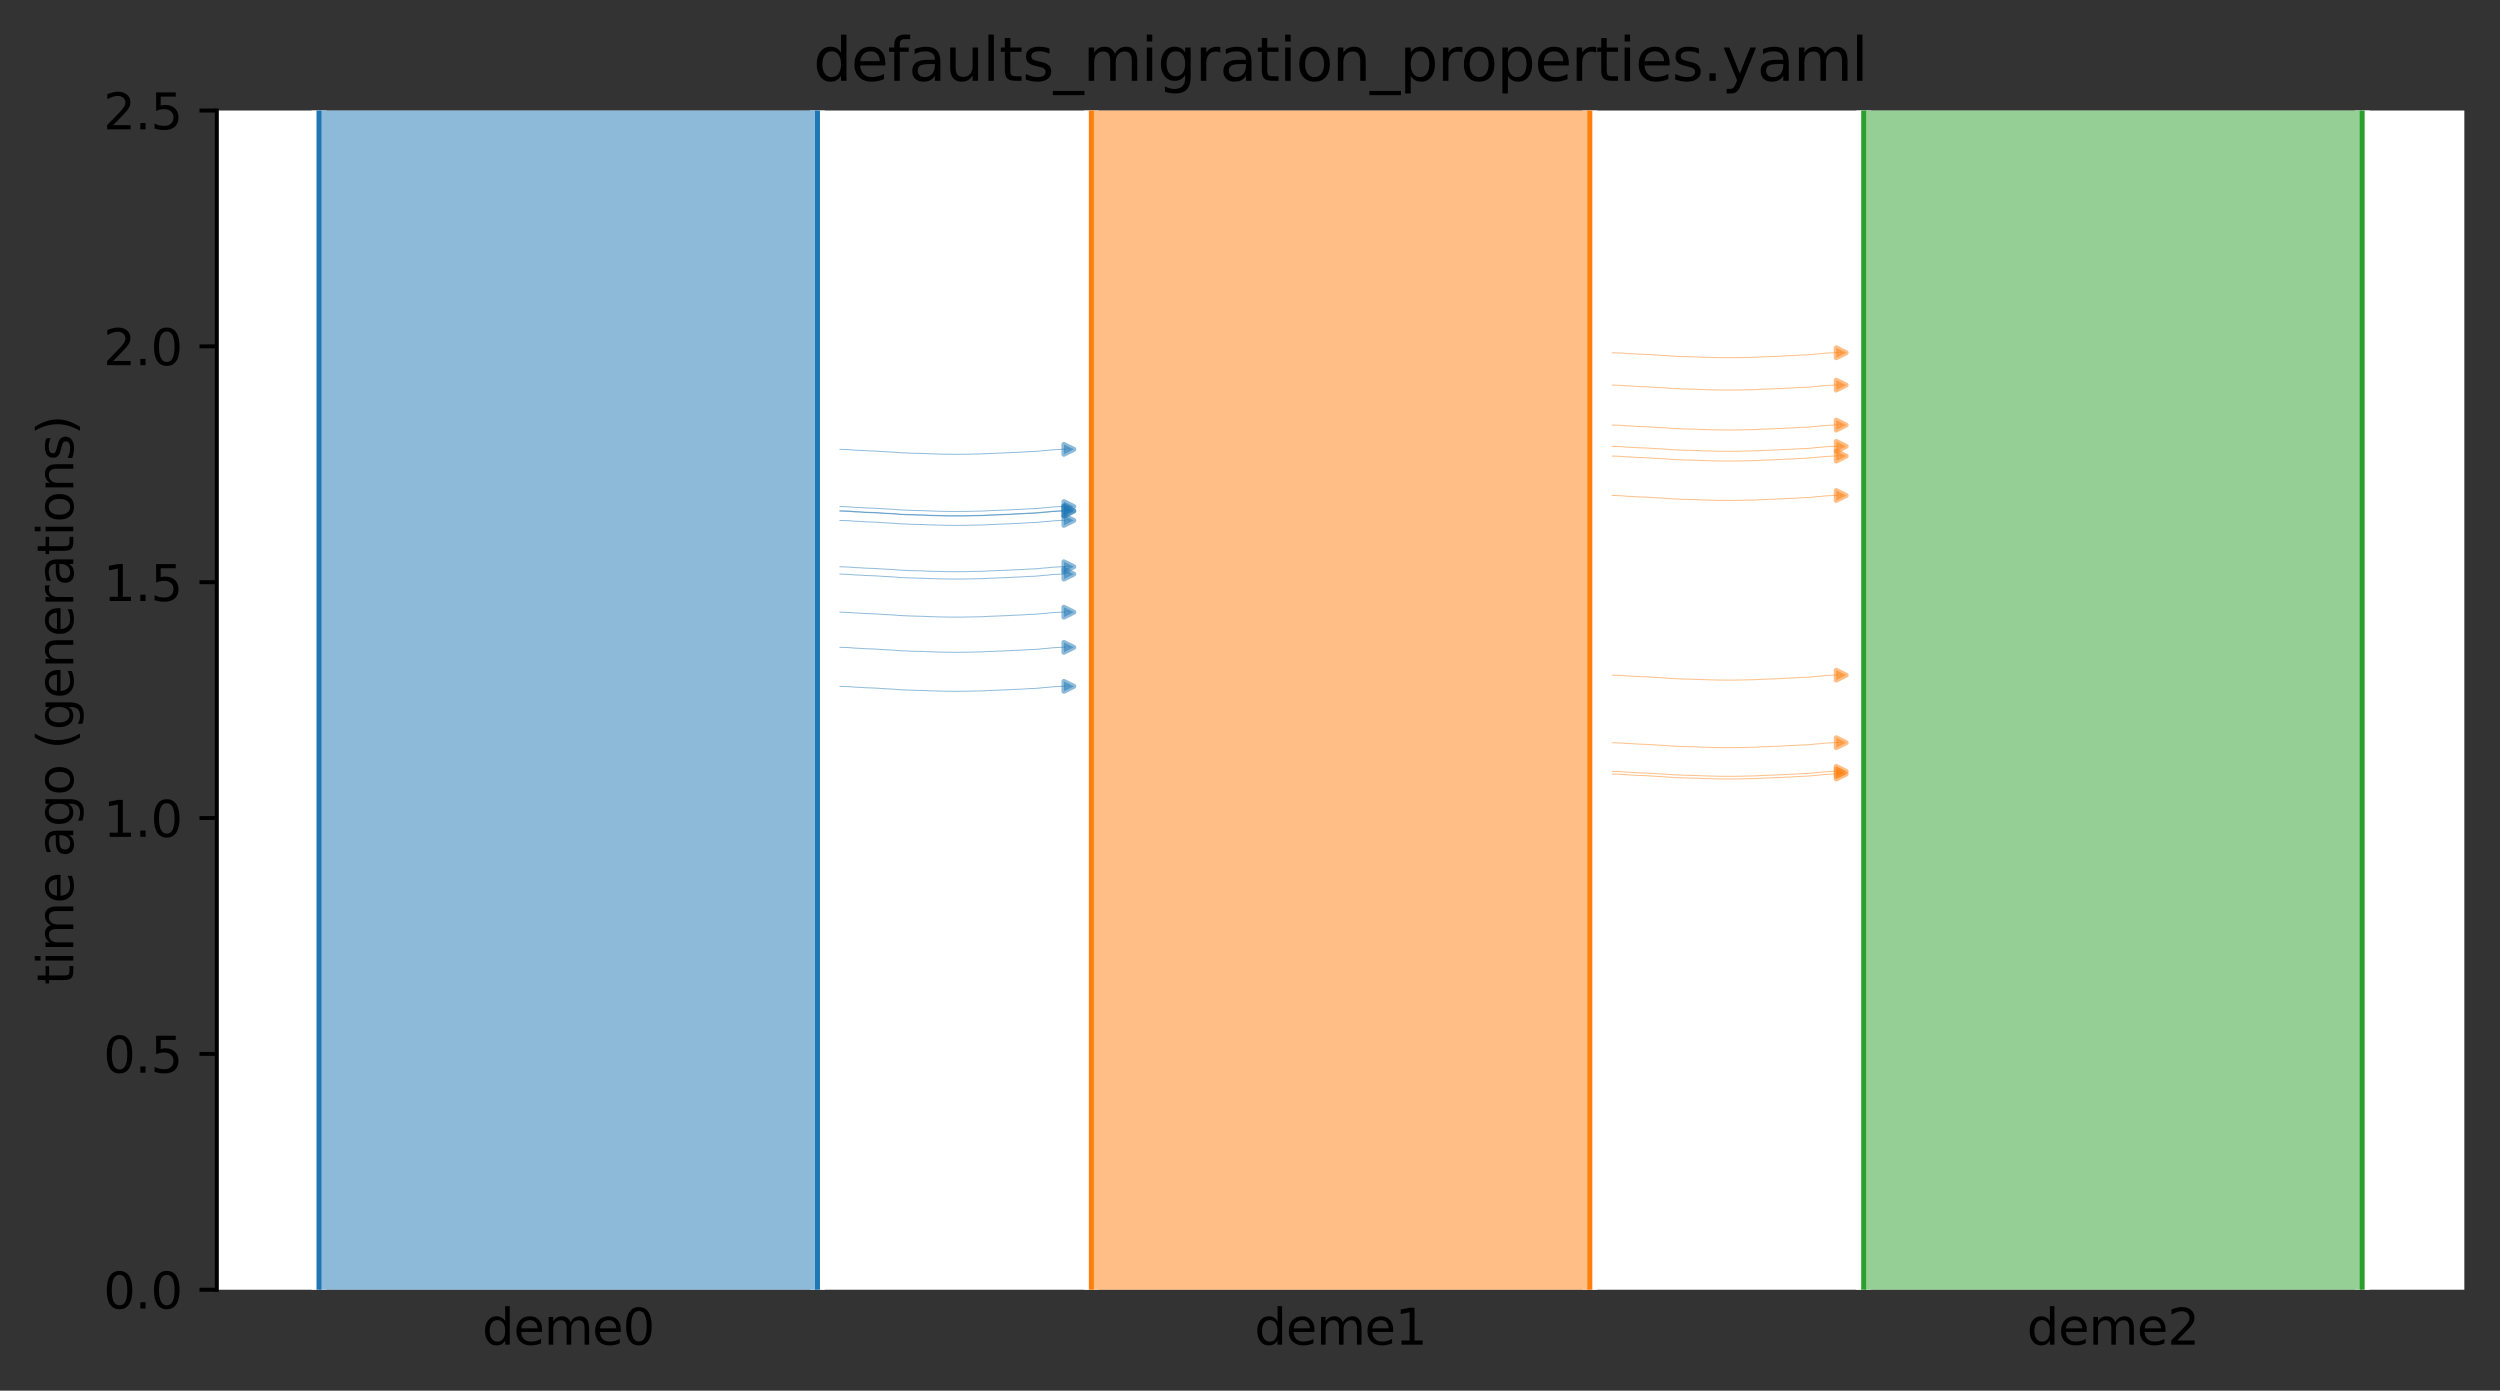<?xml version="1.0" encoding="utf-8" standalone="no"?>
<!DOCTYPE svg PUBLIC "-//W3C//DTD SVG 1.1//EN"
  "http://www.w3.org/Graphics/SVG/1.1/DTD/svg11.dtd">
<svg xmlns:xlink="http://www.w3.org/1999/xlink" width="504.8pt" height="280.8pt" viewBox="0 0 504.8 280.8" xmlns="http://www.w3.org/2000/svg" version="1.1">
 <rect x="0" y="0" width="504.8" height="280.8" fill="#333333" stroke="none"/>
 <defs>
  <style type="text/css">*{stroke-linejoin: round; stroke-linecap: butt}</style>
 </defs>
 <g id="figure_1">
  <g id="patch_1">
   <path d="M 0 280.8 
L 504.8 280.8 
L 504.8 0 
L 0 0 
L 0 280.8 
z
" style="fill: none"/>
  </g>
  <g id="axes_1">
   <g id="patch_2">
    <path d="M 43.781 260.422 
L 497.6 260.422 
L 497.6 22.318 
L 43.781 22.318 
z
" style="fill: #ffffff"/>
   </g>
   <path d="M 169.607 105.084 
L 170.607 105.115 
L 171.607 105.152 
L 172.607 105.25 
L 173.607 105.283 
L 174.607 105.356 
L 175.607 105.395 
L 176.607 105.43 
L 177.607 105.488 
L 178.607 105.558 
L 179.607 105.61 
L 180.607 105.669 
L 181.607 105.758 
L 182.607 105.804 
L 183.607 105.846 
L 184.607 105.877 
L 185.607 105.903 
L 186.607 105.924 
L 187.607 105.978 
L 188.607 106.006 
L 189.607 106.036 
L 190.607 106.061 
L 191.607 106.073 
L 192.607 106.083 
L 193.607 106.082 
L 194.607 106.073 
L 195.607 106.061 
L 196.607 106.03 
L 197.607 106.019 
L 198.607 105.989 
L 199.607 105.929 
L 200.607 105.892 
L 201.607 105.853 
L 202.607 105.81 
L 203.607 105.778 
L 204.607 105.71 
L 205.607 105.671 
L 206.607 105.628 
L 207.607 105.558 
L 208.607 105.521 
L 209.607 105.463 
L 210.607 105.352 
L 211.607 105.281 
L 212.607 105.169 
L 213.607 105.123 
L 214.607 105.061 
L 215.823 105.013 
" clip-path="url(#pc92312f2b9)" style="fill: none; stroke: #1f77b4; stroke-opacity: 0.5; stroke-width: 0.2; stroke-linecap: square"/>
   <path d="M 169.607 123.609 
L 170.607 123.64 
L 171.607 123.677 
L 172.607 123.775 
L 173.607 123.807 
L 174.607 123.881 
L 175.607 123.919 
L 176.607 123.955 
L 177.607 124.013 
L 178.607 124.083 
L 179.607 124.135 
L 180.607 124.194 
L 181.607 124.282 
L 182.607 124.328 
L 183.607 124.371 
L 184.607 124.401 
L 185.607 124.427 
L 186.607 124.449 
L 187.607 124.503 
L 188.607 124.531 
L 189.607 124.561 
L 190.607 124.586 
L 191.607 124.597 
L 192.607 124.607 
L 193.607 124.607 
L 194.607 124.598 
L 195.607 124.586 
L 196.607 124.555 
L 197.607 124.544 
L 198.607 124.514 
L 199.607 124.454 
L 200.607 124.417 
L 201.607 124.378 
L 202.607 124.335 
L 203.607 124.302 
L 204.607 124.235 
L 205.607 124.196 
L 206.607 124.153 
L 207.607 124.083 
L 208.607 124.046 
L 209.607 123.988 
L 210.607 123.877 
L 211.607 123.806 
L 212.607 123.693 
L 213.607 123.647 
L 214.607 123.586 
L 215.823 123.538 
" clip-path="url(#pc92312f2b9)" style="fill: none; stroke: #1f77b4; stroke-opacity: 0.5; stroke-width: 0.2; stroke-linecap: square"/>
   <path d="M 169.607 103.203 
L 170.607 103.235 
L 171.607 103.272 
L 172.607 103.369 
L 173.607 103.402 
L 174.607 103.476 
L 175.607 103.514 
L 176.607 103.55 
L 177.607 103.607 
L 178.607 103.678 
L 179.607 103.73 
L 180.607 103.789 
L 181.607 103.877 
L 182.607 103.923 
L 183.607 103.966 
L 184.607 103.996 
L 185.607 104.022 
L 186.607 104.043 
L 187.607 104.098 
L 188.607 104.126 
L 189.607 104.155 
L 190.607 104.181 
L 191.607 104.192 
L 192.607 104.202 
L 193.607 104.202 
L 194.607 104.192 
L 195.607 104.181 
L 196.607 104.15 
L 197.607 104.138 
L 198.607 104.108 
L 199.607 104.049 
L 200.607 104.011 
L 201.607 103.972 
L 202.607 103.93 
L 203.607 103.897 
L 204.607 103.83 
L 205.607 103.79 
L 206.607 103.748 
L 207.607 103.677 
L 208.607 103.641 
L 209.607 103.582 
L 210.607 103.471 
L 211.607 103.401 
L 212.607 103.288 
L 213.607 103.242 
L 214.607 103.181 
L 215.823 103.132 
" clip-path="url(#pc92312f2b9)" style="fill: none; stroke: #1f77b4; stroke-opacity: 0.5; stroke-width: 0.2; stroke-linecap: square"/>
   <path d="M 169.607 103.134 
L 170.607 103.166 
L 171.607 103.203 
L 172.607 103.3 
L 173.607 103.333 
L 174.607 103.407 
L 175.607 103.445 
L 176.607 103.481 
L 177.607 103.538 
L 178.607 103.609 
L 179.607 103.661 
L 180.607 103.72 
L 181.607 103.808 
L 182.607 103.854 
L 183.607 103.897 
L 184.607 103.927 
L 185.607 103.953 
L 186.607 103.974 
L 187.607 104.029 
L 188.607 104.057 
L 189.607 104.086 
L 190.607 104.112 
L 191.607 104.123 
L 192.607 104.133 
L 193.607 104.133 
L 194.607 104.123 
L 195.607 104.112 
L 196.607 104.081 
L 197.607 104.069 
L 198.607 104.039 
L 199.607 103.98 
L 200.607 103.942 
L 201.607 103.903 
L 202.607 103.861 
L 203.607 103.828 
L 204.607 103.761 
L 205.607 103.721 
L 206.607 103.679 
L 207.607 103.608 
L 208.607 103.572 
L 209.607 103.513 
L 210.607 103.402 
L 211.607 103.332 
L 212.607 103.219 
L 213.607 103.173 
L 214.607 103.112 
L 215.823 103.063 
" clip-path="url(#pc92312f2b9)" style="fill: none; stroke: #1f77b4; stroke-opacity: 0.5; stroke-width: 0.2; stroke-linecap: square"/>
   <path d="M 169.607 115.924 
L 170.607 115.955 
L 171.607 115.992 
L 172.607 116.09 
L 173.607 116.122 
L 174.607 116.196 
L 175.607 116.234 
L 176.607 116.27 
L 177.607 116.327 
L 178.607 116.398 
L 179.607 116.45 
L 180.607 116.509 
L 181.607 116.597 
L 182.607 116.643 
L 183.607 116.686 
L 184.607 116.716 
L 185.607 116.742 
L 186.607 116.764 
L 187.607 116.818 
L 188.607 116.846 
L 189.607 116.876 
L 190.607 116.901 
L 191.607 116.912 
L 192.607 116.922 
L 193.607 116.922 
L 194.607 116.913 
L 195.607 116.901 
L 196.607 116.87 
L 197.607 116.859 
L 198.607 116.829 
L 199.607 116.769 
L 200.607 116.732 
L 201.607 116.692 
L 202.607 116.65 
L 203.607 116.617 
L 204.607 116.55 
L 205.607 116.511 
L 206.607 116.468 
L 207.607 116.397 
L 208.607 116.361 
L 209.607 116.303 
L 210.607 116.192 
L 211.607 116.121 
L 212.607 116.008 
L 213.607 115.962 
L 214.607 115.901 
L 215.823 115.853 
" clip-path="url(#pc92312f2b9)" style="fill: none; stroke: #1f77b4; stroke-opacity: 0.5; stroke-width: 0.2; stroke-linecap: square"/>
   <path d="M 169.607 102.277 
L 170.607 102.309 
L 171.607 102.346 
L 172.607 102.444 
L 173.607 102.476 
L 174.607 102.55 
L 175.607 102.588 
L 176.607 102.624 
L 177.607 102.681 
L 178.607 102.752 
L 179.607 102.804 
L 180.607 102.863 
L 181.607 102.951 
L 182.607 102.997 
L 183.607 103.04 
L 184.607 103.07 
L 185.607 103.096 
L 186.607 103.117 
L 187.607 103.172 
L 188.607 103.2 
L 189.607 103.229 
L 190.607 103.255 
L 191.607 103.266 
L 192.607 103.276 
L 193.607 103.276 
L 194.607 103.266 
L 195.607 103.255 
L 196.607 103.224 
L 197.607 103.213 
L 198.607 103.182 
L 199.607 103.123 
L 200.607 103.085 
L 201.607 103.046 
L 202.607 103.004 
L 203.607 102.971 
L 204.607 102.904 
L 205.607 102.865 
L 206.607 102.822 
L 207.607 102.751 
L 208.607 102.715 
L 209.607 102.657 
L 210.607 102.546 
L 211.607 102.475 
L 212.607 102.362 
L 213.607 102.316 
L 214.607 102.255 
L 215.823 102.206 
" clip-path="url(#pc92312f2b9)" style="fill: none; stroke: #1f77b4; stroke-opacity: 0.5; stroke-width: 0.2; stroke-linecap: square"/>
   <path d="M 169.607 130.709 
L 170.607 130.74 
L 171.607 130.777 
L 172.607 130.875 
L 173.607 130.907 
L 174.607 130.981 
L 175.607 131.019 
L 176.607 131.055 
L 177.607 131.112 
L 178.607 131.183 
L 179.607 131.235 
L 180.607 131.294 
L 181.607 131.382 
L 182.607 131.428 
L 183.607 131.471 
L 184.607 131.501 
L 185.607 131.527 
L 186.607 131.549 
L 187.607 131.603 
L 188.607 131.631 
L 189.607 131.661 
L 190.607 131.686 
L 191.607 131.697 
L 192.607 131.707 
L 193.607 131.707 
L 194.607 131.698 
L 195.607 131.686 
L 196.607 131.655 
L 197.607 131.644 
L 198.607 131.614 
L 199.607 131.554 
L 200.607 131.517 
L 201.607 131.477 
L 202.607 131.435 
L 203.607 131.402 
L 204.607 131.335 
L 205.607 131.296 
L 206.607 131.253 
L 207.607 131.182 
L 208.607 131.146 
L 209.607 131.088 
L 210.607 130.977 
L 211.607 130.906 
L 212.607 130.793 
L 213.607 130.747 
L 214.607 130.686 
L 215.823 130.638 
" clip-path="url(#pc92312f2b9)" style="fill: none; stroke: #1f77b4; stroke-opacity: 0.5; stroke-width: 0.2; stroke-linecap: square"/>
   <path d="M 169.607 90.73 
L 170.607 90.761 
L 171.607 90.798 
L 172.607 90.896 
L 173.607 90.928 
L 174.607 91.002 
L 175.607 91.041 
L 176.607 91.076 
L 177.607 91.134 
L 178.607 91.204 
L 179.607 91.256 
L 180.607 91.315 
L 181.607 91.403 
L 182.607 91.449 
L 183.607 91.492 
L 184.607 91.522 
L 185.607 91.548 
L 186.607 91.57 
L 187.607 91.624 
L 188.607 91.652 
L 189.607 91.682 
L 190.607 91.707 
L 191.607 91.718 
L 192.607 91.728 
L 193.607 91.728 
L 194.607 91.719 
L 195.607 91.707 
L 196.607 91.676 
L 197.607 91.665 
L 198.607 91.635 
L 199.607 91.575 
L 200.607 91.538 
L 201.607 91.499 
L 202.607 91.456 
L 203.607 91.423 
L 204.607 91.356 
L 205.607 91.317 
L 206.607 91.274 
L 207.607 91.204 
L 208.607 91.167 
L 209.607 91.109 
L 210.607 90.998 
L 211.607 90.927 
L 212.607 90.814 
L 213.607 90.768 
L 214.607 90.707 
L 215.823 90.659 
" clip-path="url(#pc92312f2b9)" style="fill: none; stroke: #1f77b4; stroke-opacity: 0.5; stroke-width: 0.2; stroke-linecap: square"/>
   <path d="M 169.607 114.441 
L 170.607 114.472 
L 171.607 114.509 
L 172.607 114.607 
L 173.607 114.64 
L 174.607 114.713 
L 175.607 114.752 
L 176.607 114.787 
L 177.607 114.845 
L 178.607 114.915 
L 179.607 114.967 
L 180.607 115.026 
L 181.607 115.115 
L 182.607 115.161 
L 183.607 115.203 
L 184.607 115.234 
L 185.607 115.26 
L 186.607 115.281 
L 187.607 115.335 
L 188.607 115.363 
L 189.607 115.393 
L 190.607 115.418 
L 191.607 115.429 
L 192.607 115.44 
L 193.607 115.439 
L 194.607 115.43 
L 195.607 115.418 
L 196.607 115.387 
L 197.607 115.376 
L 198.607 115.346 
L 199.607 115.286 
L 200.607 115.249 
L 201.607 115.21 
L 202.607 115.167 
L 203.607 115.135 
L 204.607 115.067 
L 205.607 115.028 
L 206.607 114.985 
L 207.607 114.915 
L 208.607 114.878 
L 209.607 114.82 
L 210.607 114.709 
L 211.607 114.638 
L 212.607 114.525 
L 213.607 114.48 
L 214.607 114.418 
L 215.823 114.37 
" clip-path="url(#pc92312f2b9)" style="fill: none; stroke: #1f77b4; stroke-opacity: 0.5; stroke-width: 0.2; stroke-linecap: square"/>
   <path d="M 169.607 138.586 
L 170.607 138.618 
L 171.607 138.655 
L 172.607 138.752 
L 173.607 138.785 
L 174.607 138.859 
L 175.607 138.897 
L 176.607 138.933 
L 177.607 138.99 
L 178.607 139.061 
L 179.607 139.113 
L 180.607 139.172 
L 181.607 139.26 
L 182.607 139.306 
L 183.607 139.349 
L 184.607 139.379 
L 185.607 139.405 
L 186.607 139.426 
L 187.607 139.481 
L 188.607 139.508 
L 189.607 139.538 
L 190.607 139.564 
L 191.607 139.575 
L 192.607 139.585 
L 193.607 139.585 
L 194.607 139.575 
L 195.607 139.564 
L 196.607 139.533 
L 197.607 139.521 
L 198.607 139.491 
L 199.607 139.431 
L 200.607 139.394 
L 201.607 139.355 
L 202.607 139.313 
L 203.607 139.28 
L 204.607 139.213 
L 205.607 139.173 
L 206.607 139.131 
L 207.607 139.06 
L 208.607 139.024 
L 209.607 138.965 
L 210.607 138.854 
L 211.607 138.784 
L 212.607 138.671 
L 213.607 138.625 
L 214.607 138.564 
L 215.823 138.515 
" clip-path="url(#pc92312f2b9)" style="fill: none; stroke: #1f77b4; stroke-opacity: 0.5; stroke-width: 0.2; stroke-linecap: square"/>
   <path d="M 325.558 77.761 
L 326.558 77.792 
L 327.558 77.829 
L 328.558 77.927 
L 329.558 77.959 
L 330.558 78.033 
L 331.558 78.072 
L 332.558 78.107 
L 333.558 78.165 
L 334.558 78.235 
L 335.558 78.287 
L 336.558 78.346 
L 337.558 78.434 
L 338.558 78.481 
L 339.558 78.523 
L 340.558 78.553 
L 341.558 78.58 
L 342.558 78.601 
L 343.558 78.655 
L 344.558 78.683 
L 345.558 78.713 
L 346.558 78.738 
L 347.558 78.749 
L 348.558 78.759 
L 349.558 78.759 
L 350.558 78.75 
L 351.558 78.738 
L 352.558 78.707 
L 353.558 78.696 
L 354.558 78.666 
L 355.558 78.606 
L 356.558 78.569 
L 357.558 78.53 
L 358.558 78.487 
L 359.558 78.454 
L 360.558 78.387 
L 361.558 78.348 
L 362.558 78.305 
L 363.558 78.235 
L 364.558 78.198 
L 365.558 78.14 
L 366.558 78.029 
L 367.558 77.958 
L 368.558 77.845 
L 369.558 77.8 
L 370.558 77.738 
L 371.775 77.69 
" clip-path="url(#pc92312f2b9)" style="fill: none; stroke: #ff7f0e; stroke-opacity: 0.5; stroke-width: 0.2; stroke-linecap: square"/>
   <path d="M 325.558 136.328 
L 326.558 136.359 
L 327.558 136.396 
L 328.558 136.494 
L 329.558 136.527 
L 330.558 136.6 
L 331.558 136.639 
L 332.558 136.674 
L 333.558 136.732 
L 334.558 136.802 
L 335.558 136.854 
L 336.558 136.913 
L 337.558 137.002 
L 338.558 137.048 
L 339.558 137.09 
L 340.558 137.121 
L 341.558 137.147 
L 342.558 137.168 
L 343.558 137.222 
L 344.558 137.25 
L 345.558 137.28 
L 346.558 137.305 
L 347.558 137.316 
L 348.558 137.327 
L 349.558 137.326 
L 350.558 137.317 
L 351.558 137.305 
L 352.558 137.274 
L 353.558 137.263 
L 354.558 137.233 
L 355.558 137.173 
L 356.558 137.136 
L 357.558 137.097 
L 358.558 137.054 
L 359.558 137.022 
L 360.558 136.954 
L 361.558 136.915 
L 362.558 136.872 
L 363.558 136.802 
L 364.558 136.765 
L 365.558 136.707 
L 366.558 136.596 
L 367.558 136.525 
L 368.558 136.412 
L 369.558 136.367 
L 370.558 136.305 
L 371.775 136.257 
" clip-path="url(#pc92312f2b9)" style="fill: none; stroke: #ff7f0e; stroke-opacity: 0.5; stroke-width: 0.2; stroke-linecap: square"/>
   <path d="M 325.558 92.092 
L 326.558 92.123 
L 327.558 92.16 
L 328.558 92.258 
L 329.558 92.29 
L 330.558 92.364 
L 331.558 92.402 
L 332.558 92.438 
L 333.558 92.495 
L 334.558 92.566 
L 335.558 92.618 
L 336.558 92.677 
L 337.558 92.765 
L 338.558 92.811 
L 339.558 92.854 
L 340.558 92.884 
L 341.558 92.91 
L 342.558 92.932 
L 343.558 92.986 
L 344.558 93.014 
L 345.558 93.044 
L 346.558 93.069 
L 347.558 93.08 
L 348.558 93.09 
L 349.558 93.09 
L 350.558 93.081 
L 351.558 93.069 
L 352.558 93.038 
L 353.558 93.027 
L 354.558 92.997 
L 355.558 92.937 
L 356.558 92.9 
L 357.558 92.86 
L 358.558 92.818 
L 359.558 92.785 
L 360.558 92.718 
L 361.558 92.679 
L 362.558 92.636 
L 363.558 92.565 
L 364.558 92.529 
L 365.558 92.471 
L 366.558 92.36 
L 367.558 92.289 
L 368.558 92.176 
L 369.558 92.13 
L 370.558 92.069 
L 371.775 92.021 
" clip-path="url(#pc92312f2b9)" style="fill: none; stroke: #ff7f0e; stroke-opacity: 0.5; stroke-width: 0.2; stroke-linecap: square"/>
   <path d="M 325.558 156.293 
L 326.558 156.325 
L 327.558 156.362 
L 328.558 156.459 
L 329.558 156.492 
L 330.558 156.565 
L 331.558 156.604 
L 332.558 156.639 
L 333.558 156.697 
L 334.558 156.767 
L 335.558 156.819 
L 336.558 156.879 
L 337.558 156.967 
L 338.558 157.013 
L 339.558 157.055 
L 340.558 157.086 
L 341.558 157.112 
L 342.558 157.133 
L 343.558 157.187 
L 344.558 157.215 
L 345.558 157.245 
L 346.558 157.271 
L 347.558 157.282 
L 348.558 157.292 
L 349.558 157.292 
L 350.558 157.282 
L 351.558 157.27 
L 352.558 157.239 
L 353.558 157.228 
L 354.558 157.198 
L 355.558 157.138 
L 356.558 157.101 
L 357.558 157.062 
L 358.558 157.02 
L 359.558 156.987 
L 360.558 156.919 
L 361.558 156.88 
L 362.558 156.838 
L 363.558 156.767 
L 364.558 156.731 
L 365.558 156.672 
L 366.558 156.561 
L 367.558 156.491 
L 368.558 156.378 
L 369.558 156.332 
L 370.558 156.271 
L 371.775 156.222 
" clip-path="url(#pc92312f2b9)" style="fill: none; stroke: #ff7f0e; stroke-opacity: 0.5; stroke-width: 0.2; stroke-linecap: square"/>
   <path d="M 325.558 85.826 
L 326.558 85.858 
L 327.558 85.895 
L 328.558 85.992 
L 329.558 86.025 
L 330.558 86.098 
L 331.558 86.137 
L 332.558 86.172 
L 333.558 86.23 
L 334.558 86.3 
L 335.558 86.352 
L 336.558 86.412 
L 337.558 86.5 
L 338.558 86.546 
L 339.558 86.588 
L 340.558 86.619 
L 341.558 86.645 
L 342.558 86.666 
L 343.558 86.72 
L 344.558 86.748 
L 345.558 86.778 
L 346.558 86.803 
L 347.558 86.815 
L 348.558 86.825 
L 349.558 86.825 
L 350.558 86.815 
L 351.558 86.803 
L 352.558 86.772 
L 353.558 86.761 
L 354.558 86.731 
L 355.558 86.671 
L 356.558 86.634 
L 357.558 86.595 
L 358.558 86.553 
L 359.558 86.52 
L 360.558 86.452 
L 361.558 86.413 
L 362.558 86.371 
L 363.558 86.3 
L 364.558 86.264 
L 365.558 86.205 
L 366.558 86.094 
L 367.558 86.024 
L 368.558 85.911 
L 369.558 85.865 
L 370.558 85.804 
L 371.775 85.755 
" clip-path="url(#pc92312f2b9)" style="fill: none; stroke: #ff7f0e; stroke-opacity: 0.5; stroke-width: 0.2; stroke-linecap: square"/>
   <path d="M 325.558 90.125 
L 326.558 90.156 
L 327.558 90.193 
L 328.558 90.291 
L 329.558 90.323 
L 330.558 90.397 
L 331.558 90.436 
L 332.558 90.471 
L 333.558 90.529 
L 334.558 90.599 
L 335.558 90.651 
L 336.558 90.71 
L 337.558 90.798 
L 338.558 90.844 
L 339.558 90.887 
L 340.558 90.917 
L 341.558 90.943 
L 342.558 90.965 
L 343.558 91.019 
L 344.558 91.047 
L 345.558 91.077 
L 346.558 91.102 
L 347.558 91.113 
L 348.558 91.123 
L 349.558 91.123 
L 350.558 91.114 
L 351.558 91.102 
L 352.558 91.071 
L 353.558 91.06 
L 354.558 91.03 
L 355.558 90.97 
L 356.558 90.933 
L 357.558 90.894 
L 358.558 90.851 
L 359.558 90.818 
L 360.558 90.751 
L 361.558 90.712 
L 362.558 90.669 
L 363.558 90.599 
L 364.558 90.562 
L 365.558 90.504 
L 366.558 90.393 
L 367.558 90.322 
L 368.558 90.209 
L 369.558 90.163 
L 370.558 90.102 
L 371.775 90.054 
" clip-path="url(#pc92312f2b9)" style="fill: none; stroke: #ff7f0e; stroke-opacity: 0.5; stroke-width: 0.2; stroke-linecap: square"/>
   <path d="M 325.558 100.046 
L 326.558 100.078 
L 327.558 100.115 
L 328.558 100.212 
L 329.558 100.245 
L 330.558 100.319 
L 331.558 100.357 
L 332.558 100.393 
L 333.558 100.45 
L 334.558 100.521 
L 335.558 100.573 
L 336.558 100.632 
L 337.558 100.72 
L 338.558 100.766 
L 339.558 100.809 
L 340.558 100.839 
L 341.558 100.865 
L 342.558 100.886 
L 343.558 100.941 
L 344.558 100.969 
L 345.558 100.998 
L 346.558 101.024 
L 347.558 101.035 
L 348.558 101.045 
L 349.558 101.045 
L 350.558 101.035 
L 351.558 101.024 
L 352.558 100.993 
L 353.558 100.981 
L 354.558 100.951 
L 355.558 100.892 
L 356.558 100.854 
L 357.558 100.815 
L 358.558 100.773 
L 359.558 100.74 
L 360.558 100.673 
L 361.558 100.633 
L 362.558 100.591 
L 363.558 100.52 
L 364.558 100.484 
L 365.558 100.425 
L 366.558 100.314 
L 367.558 100.244 
L 368.558 100.131 
L 369.558 100.085 
L 370.558 100.024 
L 371.775 99.975 
" clip-path="url(#pc92312f2b9)" style="fill: none; stroke: #ff7f0e; stroke-opacity: 0.5; stroke-width: 0.2; stroke-linecap: square"/>
   <path d="M 325.558 71.226 
L 326.558 71.257 
L 327.558 71.294 
L 328.558 71.392 
L 329.558 71.424 
L 330.558 71.498 
L 331.558 71.537 
L 332.558 71.572 
L 333.558 71.63 
L 334.558 71.7 
L 335.558 71.752 
L 336.558 71.811 
L 337.558 71.899 
L 338.558 71.946 
L 339.558 71.988 
L 340.558 72.019 
L 341.558 72.045 
L 342.558 72.066 
L 343.558 72.12 
L 344.558 72.148 
L 345.558 72.178 
L 346.558 72.203 
L 347.558 72.214 
L 348.558 72.224 
L 349.558 72.224 
L 350.558 72.215 
L 351.558 72.203 
L 352.558 72.172 
L 353.558 72.161 
L 354.558 72.131 
L 355.558 72.071 
L 356.558 72.034 
L 357.558 71.995 
L 358.558 71.952 
L 359.558 71.92 
L 360.558 71.852 
L 361.558 71.813 
L 362.558 71.77 
L 363.558 71.7 
L 364.558 71.663 
L 365.558 71.605 
L 366.558 71.494 
L 367.558 71.423 
L 368.558 71.31 
L 369.558 71.265 
L 370.558 71.203 
L 371.775 71.155 
" clip-path="url(#pc92312f2b9)" style="fill: none; stroke: #ff7f0e; stroke-opacity: 0.5; stroke-width: 0.2; stroke-linecap: square"/>
   <path d="M 325.558 149.964 
L 326.558 149.995 
L 327.558 150.032 
L 328.558 150.13 
L 329.558 150.162 
L 330.558 150.236 
L 331.558 150.274 
L 332.558 150.31 
L 333.558 150.368 
L 334.558 150.438 
L 335.558 150.49 
L 336.558 150.549 
L 337.558 150.637 
L 338.558 150.683 
L 339.558 150.726 
L 340.558 150.756 
L 341.558 150.782 
L 342.558 150.804 
L 343.558 150.858 
L 344.558 150.886 
L 345.558 150.916 
L 346.558 150.941 
L 347.558 150.952 
L 348.558 150.962 
L 349.558 150.962 
L 350.558 150.953 
L 351.558 150.941 
L 352.558 150.91 
L 353.558 150.899 
L 354.558 150.869 
L 355.558 150.809 
L 356.558 150.772 
L 357.558 150.733 
L 358.558 150.69 
L 359.558 150.657 
L 360.558 150.59 
L 361.558 150.551 
L 362.558 150.508 
L 363.558 150.437 
L 364.558 150.401 
L 365.558 150.343 
L 366.558 150.232 
L 367.558 150.161 
L 368.558 150.048 
L 369.558 150.002 
L 370.558 149.941 
L 371.775 149.893 
" clip-path="url(#pc92312f2b9)" style="fill: none; stroke: #ff7f0e; stroke-opacity: 0.5; stroke-width: 0.2; stroke-linecap: square"/>
   <path d="M 325.558 155.753 
L 326.558 155.784 
L 327.558 155.821 
L 328.558 155.919 
L 329.558 155.951 
L 330.558 156.025 
L 331.558 156.064 
L 332.558 156.099 
L 333.558 156.157 
L 334.558 156.227 
L 335.558 156.279 
L 336.558 156.338 
L 337.558 156.426 
L 338.558 156.473 
L 339.558 156.515 
L 340.558 156.545 
L 341.558 156.571 
L 342.558 156.593 
L 343.558 156.647 
L 344.558 156.675 
L 345.558 156.705 
L 346.558 156.73 
L 347.558 156.741 
L 348.558 156.751 
L 349.558 156.751 
L 350.558 156.742 
L 351.558 156.73 
L 352.558 156.699 
L 353.558 156.688 
L 354.558 156.658 
L 355.558 156.598 
L 356.558 156.561 
L 357.558 156.522 
L 358.558 156.479 
L 359.558 156.446 
L 360.558 156.379 
L 361.558 156.34 
L 362.558 156.297 
L 363.558 156.227 
L 364.558 156.19 
L 365.558 156.132 
L 366.558 156.021 
L 367.558 155.95 
L 368.558 155.837 
L 369.558 155.792 
L 370.558 155.73 
L 371.775 155.682 
" clip-path="url(#pc92312f2b9)" style="fill: none; stroke: #ff7f0e; stroke-opacity: 0.5; stroke-width: 0.2; stroke-linecap: square"/>
   <g id="patch_3">
    <path d="M 64.409 22.318 
L 64.409 260.422 
M 165.068 22.318 
L 165.068 260.422 
" clip-path="url(#pc92312f2b9)" style="fill: none; stroke: #ffffff; stroke-width: 3; stroke-linejoin: miter"/>
    <path d="M 64.409 22.318 
L 64.409 260.422 
M 165.068 22.318 
L 165.068 260.422 
" clip-path="url(#pc92312f2b9)" style="fill: none; stroke: #1f77b4; stroke-linejoin: miter"/>
    <g id="PolyCollection_1">
     <path d="M 165.068 22.318 
L 64.409 22.318 
L 64.409 260.422 
L 165.068 260.422 
L 165.068 260.422 
L 165.068 22.318 
z
" clip-path="url(#pc92312f2b9)" style="fill: #1f77b4; fill-opacity: 0.5"/>
    </g>
    <g id="patch_4">
     <path d="M 220.361 22.318 
L 220.361 260.422 
M 321.02 22.318 
L 321.02 260.422 
" clip-path="url(#pc92312f2b9)" style="fill: none; stroke: #ffffff; stroke-width: 3; stroke-linejoin: miter"/>
     <path d="M 220.361 22.318 
L 220.361 260.422 
M 321.02 22.318 
L 321.02 260.422 
" clip-path="url(#pc92312f2b9)" style="fill: none; stroke: #ff7f0e; stroke-linejoin: miter"/>
     <g id="PolyCollection_2">
      <path d="M 321.02 22.318 
L 220.361 22.318 
L 220.361 260.422 
L 321.02 260.422 
L 321.02 260.422 
L 321.02 22.318 
z
" clip-path="url(#pc92312f2b9)" style="fill: #ff7f0e; fill-opacity: 0.5"/>
     </g>
     <g id="patch_5">
      <path d="M 376.313 22.318 
L 376.313 260.422 
M 476.972 22.318 
L 476.972 260.422 
" clip-path="url(#pc92312f2b9)" style="fill: none; stroke: #ffffff; stroke-width: 3; stroke-linejoin: miter"/>
      <path d="M 376.313 22.318 
L 376.313 260.422 
M 476.972 22.318 
L 476.972 260.422 
" clip-path="url(#pc92312f2b9)" style="fill: none; stroke: #2ca02c; stroke-linejoin: miter"/>
      <g id="PolyCollection_3">
       <path d="M 476.972 22.318 
L 376.313 22.318 
L 376.313 260.422 
L 476.972 260.422 
L 476.972 260.422 
L 476.972 22.318 
z
" clip-path="url(#pc92312f2b9)" style="fill: #2ca02c; fill-opacity: 0.5"/>
      </g>
      <g id="matplotlib.axis_1">
       <g id="xtick_1">
        <g id="line2d_1"/>
        <g id="text_1">
         <!-- deme0 -->
         <g transform="translate(97.36 271.52)scale(0.1 -0.1)">
          <defs>
           <path id="DejaVuSans-64" d="M 2906 2969 
L 2906 4863 
L 3481 4863 
L 3481 0 
L 2906 0 
L 2906 525 
Q 2725 213 2448 61 
Q 2172 -91 1784 -91 
Q 1150 -91 751 415 
Q 353 922 353 1747 
Q 353 2572 751 3078 
Q 1150 3584 1784 3584 
Q 2172 3584 2448 3432 
Q 2725 3281 2906 2969 
z
M 947 1747 
Q 947 1113 1208 752 
Q 1469 391 1925 391 
Q 2381 391 2643 752 
Q 2906 1113 2906 1747 
Q 2906 2381 2643 2742 
Q 2381 3103 1925 3103 
Q 1469 3103 1208 2742 
Q 947 2381 947 1747 
z
" transform="scale(0.016)"/>
           <path id="DejaVuSans-65" d="M 3597 1894 
L 3597 1613 
L 953 1613 
Q 991 1019 1311 708 
Q 1631 397 2203 397 
Q 2534 397 2845 478 
Q 3156 559 3463 722 
L 3463 178 
Q 3153 47 2828 -22 
Q 2503 -91 2169 -91 
Q 1331 -91 842 396 
Q 353 884 353 1716 
Q 353 2575 817 3079 
Q 1281 3584 2069 3584 
Q 2775 3584 3186 3129 
Q 3597 2675 3597 1894 
z
M 3022 2063 
Q 3016 2534 2758 2815 
Q 2500 3097 2075 3097 
Q 1594 3097 1305 2825 
Q 1016 2553 972 2059 
L 3022 2063 
z
" transform="scale(0.016)"/>
           <path id="DejaVuSans-6d" d="M 3328 2828 
Q 3544 3216 3844 3400 
Q 4144 3584 4550 3584 
Q 5097 3584 5394 3201 
Q 5691 2819 5691 2113 
L 5691 0 
L 5113 0 
L 5113 2094 
Q 5113 2597 4934 2840 
Q 4756 3084 4391 3084 
Q 3944 3084 3684 2787 
Q 3425 2491 3425 1978 
L 3425 0 
L 2847 0 
L 2847 2094 
Q 2847 2600 2669 2842 
Q 2491 3084 2119 3084 
Q 1678 3084 1418 2786 
Q 1159 2488 1159 1978 
L 1159 0 
L 581 0 
L 581 3500 
L 1159 3500 
L 1159 2956 
Q 1356 3278 1631 3431 
Q 1906 3584 2284 3584 
Q 2666 3584 2933 3390 
Q 3200 3197 3328 2828 
z
" transform="scale(0.016)"/>
           <path id="DejaVuSans-30" d="M 2034 4250 
Q 1547 4250 1301 3770 
Q 1056 3291 1056 2328 
Q 1056 1369 1301 889 
Q 1547 409 2034 409 
Q 2525 409 2770 889 
Q 3016 1369 3016 2328 
Q 3016 3291 2770 3770 
Q 2525 4250 2034 4250 
z
M 2034 4750 
Q 2819 4750 3233 4129 
Q 3647 3509 3647 2328 
Q 3647 1150 3233 529 
Q 2819 -91 2034 -91 
Q 1250 -91 836 529 
Q 422 1150 422 2328 
Q 422 3509 836 4129 
Q 1250 4750 2034 4750 
z
" transform="scale(0.016)"/>
          </defs>
          <use xlink:href="#DejaVuSans-64"/>
          <use xlink:href="#DejaVuSans-65" x="63.477"/>
          <use xlink:href="#DejaVuSans-6d" x="125"/>
          <use xlink:href="#DejaVuSans-65" x="222.412"/>
          <use xlink:href="#DejaVuSans-30" x="283.936"/>
         </g>
        </g>
       </g>
       <g id="xtick_2">
        <g id="line2d_2"/>
        <g id="text_2">
         <!-- deme1 -->
         <g transform="translate(253.312 271.52)scale(0.1 -0.1)">
          <defs>
           <path id="DejaVuSans-31" d="M 794 531 
L 1825 531 
L 1825 4091 
L 703 3866 
L 703 4441 
L 1819 4666 
L 2450 4666 
L 2450 531 
L 3481 531 
L 3481 0 
L 794 0 
L 794 531 
z
" transform="scale(0.016)"/>
          </defs>
          <use xlink:href="#DejaVuSans-64"/>
          <use xlink:href="#DejaVuSans-65" x="63.477"/>
          <use xlink:href="#DejaVuSans-6d" x="125"/>
          <use xlink:href="#DejaVuSans-65" x="222.412"/>
          <use xlink:href="#DejaVuSans-31" x="283.936"/>
         </g>
        </g>
       </g>
       <g id="xtick_3">
        <g id="line2d_3"/>
        <g id="text_3">
         <!-- deme2 -->
         <g transform="translate(409.263 271.52)scale(0.1 -0.1)">
          <defs>
           <path id="DejaVuSans-32" d="M 1228 531 
L 3431 531 
L 3431 0 
L 469 0 
L 469 531 
Q 828 903 1448 1529 
Q 2069 2156 2228 2338 
Q 2531 2678 2651 2914 
Q 2772 3150 2772 3378 
Q 2772 3750 2511 3984 
Q 2250 4219 1831 4219 
Q 1534 4219 1204 4116 
Q 875 4013 500 3803 
L 500 4441 
Q 881 4594 1212 4672 
Q 1544 4750 1819 4750 
Q 2544 4750 2975 4387 
Q 3406 4025 3406 3419 
Q 3406 3131 3298 2873 
Q 3191 2616 2906 2266 
Q 2828 2175 2409 1742 
Q 1991 1309 1228 531 
z
" transform="scale(0.016)"/>
          </defs>
          <use xlink:href="#DejaVuSans-64"/>
          <use xlink:href="#DejaVuSans-65" x="63.477"/>
          <use xlink:href="#DejaVuSans-6d" x="125"/>
          <use xlink:href="#DejaVuSans-65" x="222.412"/>
          <use xlink:href="#DejaVuSans-32" x="283.936"/>
         </g>
        </g>
       </g>
      </g>
      <g id="matplotlib.axis_2">
       <g id="ytick_1">
        <g id="line2d_4">
         <defs>
          <path id="m45dcfc2051" d="M 0 0 
L -3.5 0 
" style="stroke: #000000; stroke-width: 0.8"/>
         </defs>
         <g>
          <use xlink:href="#m45dcfc2051" x="43.781" y="260.422" style="stroke: #000000; stroke-width: 0.8"/>
         </g>
        </g>
        <g id="text_4">
         <!-- 0.0 -->
         <g transform="translate(20.878 264.221)scale(0.1 -0.1)">
          <defs>
           <path id="DejaVuSans-2e" d="M 684 794 
L 1344 794 
L 1344 0 
L 684 0 
L 684 794 
z
" transform="scale(0.016)"/>
          </defs>
          <use xlink:href="#DejaVuSans-30"/>
          <use xlink:href="#DejaVuSans-2e" x="63.623"/>
          <use xlink:href="#DejaVuSans-30" x="95.41"/>
         </g>
        </g>
       </g>
       <g id="ytick_2">
        <g id="line2d_5">
         <g>
          <use xlink:href="#m45dcfc2051" x="43.781" y="212.801" style="stroke: #000000; stroke-width: 0.8"/>
         </g>
        </g>
        <g id="text_5">
         <!-- 0.5 -->
         <g transform="translate(20.878 216.6)scale(0.1 -0.1)">
          <defs>
           <path id="DejaVuSans-35" d="M 691 4666 
L 3169 4666 
L 3169 4134 
L 1269 4134 
L 1269 2991 
Q 1406 3038 1543 3061 
Q 1681 3084 1819 3084 
Q 2600 3084 3056 2656 
Q 3513 2228 3513 1497 
Q 3513 744 3044 326 
Q 2575 -91 1722 -91 
Q 1428 -91 1123 -41 
Q 819 9 494 109 
L 494 744 
Q 775 591 1075 516 
Q 1375 441 1709 441 
Q 2250 441 2565 725 
Q 2881 1009 2881 1497 
Q 2881 1984 2565 2268 
Q 2250 2553 1709 2553 
Q 1456 2553 1204 2497 
Q 953 2441 691 2322 
L 691 4666 
z
" transform="scale(0.016)"/>
          </defs>
          <use xlink:href="#DejaVuSans-30"/>
          <use xlink:href="#DejaVuSans-2e" x="63.623"/>
          <use xlink:href="#DejaVuSans-35" x="95.41"/>
         </g>
        </g>
       </g>
       <g id="ytick_3">
        <g id="line2d_6">
         <g>
          <use xlink:href="#m45dcfc2051" x="43.781" y="165.18" style="stroke: #000000; stroke-width: 0.8"/>
         </g>
        </g>
        <g id="text_6">
         <!-- 1.0 -->
         <g transform="translate(20.878 168.98)scale(0.1 -0.1)">
          <use xlink:href="#DejaVuSans-31"/>
          <use xlink:href="#DejaVuSans-2e" x="63.623"/>
          <use xlink:href="#DejaVuSans-30" x="95.41"/>
         </g>
        </g>
       </g>
       <g id="ytick_4">
        <g id="line2d_7">
         <g>
          <use xlink:href="#m45dcfc2051" x="43.781" y="117.56" style="stroke: #000000; stroke-width: 0.8"/>
         </g>
        </g>
        <g id="text_7">
         <!-- 1.5 -->
         <g transform="translate(20.878 121.359)scale(0.1 -0.1)">
          <use xlink:href="#DejaVuSans-31"/>
          <use xlink:href="#DejaVuSans-2e" x="63.623"/>
          <use xlink:href="#DejaVuSans-35" x="95.41"/>
         </g>
        </g>
       </g>
       <g id="ytick_5">
        <g id="line2d_8">
         <g>
          <use xlink:href="#m45dcfc2051" x="43.781" y="69.939" style="stroke: #000000; stroke-width: 0.8"/>
         </g>
        </g>
        <g id="text_8">
         <!-- 2.0 -->
         <g transform="translate(20.878 73.738)scale(0.1 -0.1)">
          <use xlink:href="#DejaVuSans-32"/>
          <use xlink:href="#DejaVuSans-2e" x="63.623"/>
          <use xlink:href="#DejaVuSans-30" x="95.41"/>
         </g>
        </g>
       </g>
       <g id="ytick_6">
        <g id="line2d_9">
         <g>
          <use xlink:href="#m45dcfc2051" x="43.781" y="22.318" style="stroke: #000000; stroke-width: 0.8"/>
         </g>
        </g>
        <g id="text_9">
         <!-- 2.5 -->
         <g transform="translate(20.878 26.117)scale(0.1 -0.1)">
          <use xlink:href="#DejaVuSans-32"/>
          <use xlink:href="#DejaVuSans-2e" x="63.623"/>
          <use xlink:href="#DejaVuSans-35" x="95.41"/>
         </g>
        </g>
       </g>
       <g id="text_10">
        <!-- time ago (generations) -->
        <g transform="translate(14.798 198.841)rotate(-90)scale(0.1 -0.1)">
         <defs>
          <path id="DejaVuSans-74" d="M 1172 4494 
L 1172 3500 
L 2356 3500 
L 2356 3053 
L 1172 3053 
L 1172 1153 
Q 1172 725 1289 603 
Q 1406 481 1766 481 
L 2356 481 
L 2356 0 
L 1766 0 
Q 1100 0 847 248 
Q 594 497 594 1153 
L 594 3053 
L 172 3053 
L 172 3500 
L 594 3500 
L 594 4494 
L 1172 4494 
z
" transform="scale(0.016)"/>
          <path id="DejaVuSans-69" d="M 603 3500 
L 1178 3500 
L 1178 0 
L 603 0 
L 603 3500 
z
M 603 4863 
L 1178 4863 
L 1178 4134 
L 603 4134 
L 603 4863 
z
" transform="scale(0.016)"/>
          <path id="DejaVuSans-20" transform="scale(0.016)"/>
          <path id="DejaVuSans-61" d="M 2194 1759 
Q 1497 1759 1228 1600 
Q 959 1441 959 1056 
Q 959 750 1161 570 
Q 1363 391 1709 391 
Q 2188 391 2477 730 
Q 2766 1069 2766 1631 
L 2766 1759 
L 2194 1759 
z
M 3341 1997 
L 3341 0 
L 2766 0 
L 2766 531 
Q 2569 213 2275 61 
Q 1981 -91 1556 -91 
Q 1019 -91 701 211 
Q 384 513 384 1019 
Q 384 1609 779 1909 
Q 1175 2209 1959 2209 
L 2766 2209 
L 2766 2266 
Q 2766 2663 2505 2880 
Q 2244 3097 1772 3097 
Q 1472 3097 1187 3025 
Q 903 2953 641 2809 
L 641 3341 
Q 956 3463 1253 3523 
Q 1550 3584 1831 3584 
Q 2591 3584 2966 3190 
Q 3341 2797 3341 1997 
z
" transform="scale(0.016)"/>
          <path id="DejaVuSans-67" d="M 2906 1791 
Q 2906 2416 2648 2759 
Q 2391 3103 1925 3103 
Q 1463 3103 1205 2759 
Q 947 2416 947 1791 
Q 947 1169 1205 825 
Q 1463 481 1925 481 
Q 2391 481 2648 825 
Q 2906 1169 2906 1791 
z
M 3481 434 
Q 3481 -459 3084 -895 
Q 2688 -1331 1869 -1331 
Q 1566 -1331 1297 -1286 
Q 1028 -1241 775 -1147 
L 775 -588 
Q 1028 -725 1275 -790 
Q 1522 -856 1778 -856 
Q 2344 -856 2625 -561 
Q 2906 -266 2906 331 
L 2906 616 
Q 2728 306 2450 153 
Q 2172 0 1784 0 
Q 1141 0 747 490 
Q 353 981 353 1791 
Q 353 2603 747 3093 
Q 1141 3584 1784 3584 
Q 2172 3584 2450 3431 
Q 2728 3278 2906 2969 
L 2906 3500 
L 3481 3500 
L 3481 434 
z
" transform="scale(0.016)"/>
          <path id="DejaVuSans-6f" d="M 1959 3097 
Q 1497 3097 1228 2736 
Q 959 2375 959 1747 
Q 959 1119 1226 758 
Q 1494 397 1959 397 
Q 2419 397 2687 759 
Q 2956 1122 2956 1747 
Q 2956 2369 2687 2733 
Q 2419 3097 1959 3097 
z
M 1959 3584 
Q 2709 3584 3137 3096 
Q 3566 2609 3566 1747 
Q 3566 888 3137 398 
Q 2709 -91 1959 -91 
Q 1206 -91 779 398 
Q 353 888 353 1747 
Q 353 2609 779 3096 
Q 1206 3584 1959 3584 
z
" transform="scale(0.016)"/>
          <path id="DejaVuSans-28" d="M 1984 4856 
Q 1566 4138 1362 3434 
Q 1159 2731 1159 2009 
Q 1159 1288 1364 580 
Q 1569 -128 1984 -844 
L 1484 -844 
Q 1016 -109 783 600 
Q 550 1309 550 2009 
Q 550 2706 781 3412 
Q 1013 4119 1484 4856 
L 1984 4856 
z
" transform="scale(0.016)"/>
          <path id="DejaVuSans-6e" d="M 3513 2113 
L 3513 0 
L 2938 0 
L 2938 2094 
Q 2938 2591 2744 2837 
Q 2550 3084 2163 3084 
Q 1697 3084 1428 2787 
Q 1159 2491 1159 1978 
L 1159 0 
L 581 0 
L 581 3500 
L 1159 3500 
L 1159 2956 
Q 1366 3272 1645 3428 
Q 1925 3584 2291 3584 
Q 2894 3584 3203 3211 
Q 3513 2838 3513 2113 
z
" transform="scale(0.016)"/>
          <path id="DejaVuSans-72" d="M 2631 2963 
Q 2534 3019 2420 3045 
Q 2306 3072 2169 3072 
Q 1681 3072 1420 2755 
Q 1159 2438 1159 1844 
L 1159 0 
L 581 0 
L 581 3500 
L 1159 3500 
L 1159 2956 
Q 1341 3275 1631 3429 
Q 1922 3584 2338 3584 
Q 2397 3584 2469 3576 
Q 2541 3569 2628 3553 
L 2631 2963 
z
" transform="scale(0.016)"/>
          <path id="DejaVuSans-73" d="M 2834 3397 
L 2834 2853 
Q 2591 2978 2328 3040 
Q 2066 3103 1784 3103 
Q 1356 3103 1142 2972 
Q 928 2841 928 2578 
Q 928 2378 1081 2264 
Q 1234 2150 1697 2047 
L 1894 2003 
Q 2506 1872 2764 1633 
Q 3022 1394 3022 966 
Q 3022 478 2636 193 
Q 2250 -91 1575 -91 
Q 1294 -91 989 -36 
Q 684 19 347 128 
L 347 722 
Q 666 556 975 473 
Q 1284 391 1588 391 
Q 1994 391 2212 530 
Q 2431 669 2431 922 
Q 2431 1156 2273 1281 
Q 2116 1406 1581 1522 
L 1381 1569 
Q 847 1681 609 1914 
Q 372 2147 372 2553 
Q 372 3047 722 3315 
Q 1072 3584 1716 3584 
Q 2034 3584 2315 3537 
Q 2597 3491 2834 3397 
z
" transform="scale(0.016)"/>
          <path id="DejaVuSans-29" d="M 513 4856 
L 1013 4856 
Q 1481 4119 1714 3412 
Q 1947 2706 1947 2009 
Q 1947 1309 1714 600 
Q 1481 -109 1013 -844 
L 513 -844 
Q 928 -128 1133 580 
Q 1338 1288 1338 2009 
Q 1338 2731 1133 3434 
Q 928 4138 513 4856 
z
" transform="scale(0.016)"/>
         </defs>
         <use xlink:href="#DejaVuSans-74"/>
         <use xlink:href="#DejaVuSans-69" x="39.209"/>
         <use xlink:href="#DejaVuSans-6d" x="66.992"/>
         <use xlink:href="#DejaVuSans-65" x="164.404"/>
         <use xlink:href="#DejaVuSans-20" x="225.928"/>
         <use xlink:href="#DejaVuSans-61" x="257.715"/>
         <use xlink:href="#DejaVuSans-67" x="318.994"/>
         <use xlink:href="#DejaVuSans-6f" x="382.471"/>
         <use xlink:href="#DejaVuSans-20" x="443.652"/>
         <use xlink:href="#DejaVuSans-28" x="475.439"/>
         <use xlink:href="#DejaVuSans-67" x="514.453"/>
         <use xlink:href="#DejaVuSans-65" x="577.93"/>
         <use xlink:href="#DejaVuSans-6e" x="639.453"/>
         <use xlink:href="#DejaVuSans-65" x="702.832"/>
         <use xlink:href="#DejaVuSans-72" x="764.355"/>
         <use xlink:href="#DejaVuSans-61" x="805.469"/>
         <use xlink:href="#DejaVuSans-74" x="866.748"/>
         <use xlink:href="#DejaVuSans-69" x="905.957"/>
         <use xlink:href="#DejaVuSans-6f" x="933.74"/>
         <use xlink:href="#DejaVuSans-6e" x="994.922"/>
         <use xlink:href="#DejaVuSans-73" x="1058.301"/>
         <use xlink:href="#DejaVuSans-29" x="1110.4"/>
        </g>
       </g>
      </g>
      <path d="M 216.823 105.084 
L 214.823 104.084 
L 214.823 106.084 
z
" clip-path="url(#pc92312f2b9)" style="fill: #1f77b4; fill-opacity: 0.5; stroke: #1f77b4; stroke-opacity: 0.5; stroke-linejoin: miter"/>
      <path d="M 216.823 123.609 
L 214.823 122.609 
L 214.823 124.609 
z
" clip-path="url(#pc92312f2b9)" style="fill: #1f77b4; fill-opacity: 0.5; stroke: #1f77b4; stroke-opacity: 0.5; stroke-linejoin: miter"/>
      <path d="M 216.823 103.203 
L 214.823 102.203 
L 214.823 104.203 
z
" clip-path="url(#pc92312f2b9)" style="fill: #1f77b4; fill-opacity: 0.5; stroke: #1f77b4; stroke-opacity: 0.5; stroke-linejoin: miter"/>
      <path d="M 216.823 103.134 
L 214.823 102.134 
L 214.823 104.134 
z
" clip-path="url(#pc92312f2b9)" style="fill: #1f77b4; fill-opacity: 0.5; stroke: #1f77b4; stroke-opacity: 0.5; stroke-linejoin: miter"/>
      <path d="M 216.823 115.924 
L 214.823 114.924 
L 214.823 116.924 
z
" clip-path="url(#pc92312f2b9)" style="fill: #1f77b4; fill-opacity: 0.5; stroke: #1f77b4; stroke-opacity: 0.5; stroke-linejoin: miter"/>
      <path d="M 216.823 102.277 
L 214.823 101.277 
L 214.823 103.277 
z
" clip-path="url(#pc92312f2b9)" style="fill: #1f77b4; fill-opacity: 0.5; stroke: #1f77b4; stroke-opacity: 0.5; stroke-linejoin: miter"/>
      <path d="M 216.823 130.709 
L 214.823 129.709 
L 214.823 131.709 
z
" clip-path="url(#pc92312f2b9)" style="fill: #1f77b4; fill-opacity: 0.5; stroke: #1f77b4; stroke-opacity: 0.5; stroke-linejoin: miter"/>
      <path d="M 216.823 90.73 
L 214.823 89.73 
L 214.823 91.73 
z
" clip-path="url(#pc92312f2b9)" style="fill: #1f77b4; fill-opacity: 0.5; stroke: #1f77b4; stroke-opacity: 0.5; stroke-linejoin: miter"/>
      <path d="M 216.823 114.441 
L 214.823 113.441 
L 214.823 115.441 
z
" clip-path="url(#pc92312f2b9)" style="fill: #1f77b4; fill-opacity: 0.5; stroke: #1f77b4; stroke-opacity: 0.5; stroke-linejoin: miter"/>
      <path d="M 216.823 138.586 
L 214.823 137.586 
L 214.823 139.586 
z
" clip-path="url(#pc92312f2b9)" style="fill: #1f77b4; fill-opacity: 0.5; stroke: #1f77b4; stroke-opacity: 0.5; stroke-linejoin: miter"/>
      <path d="M 372.775 77.761 
L 370.775 76.761 
L 370.775 78.761 
z
" clip-path="url(#pc92312f2b9)" style="fill: #ff7f0e; fill-opacity: 0.5; stroke: #ff7f0e; stroke-opacity: 0.5; stroke-linejoin: miter"/>
      <path d="M 372.775 136.328 
L 370.775 135.328 
L 370.775 137.328 
z
" clip-path="url(#pc92312f2b9)" style="fill: #ff7f0e; fill-opacity: 0.5; stroke: #ff7f0e; stroke-opacity: 0.5; stroke-linejoin: miter"/>
      <path d="M 372.775 92.092 
L 370.775 91.092 
L 370.775 93.092 
z
" clip-path="url(#pc92312f2b9)" style="fill: #ff7f0e; fill-opacity: 0.5; stroke: #ff7f0e; stroke-opacity: 0.5; stroke-linejoin: miter"/>
      <path d="M 372.775 156.293 
L 370.775 155.293 
L 370.775 157.293 
z
" clip-path="url(#pc92312f2b9)" style="fill: #ff7f0e; fill-opacity: 0.5; stroke: #ff7f0e; stroke-opacity: 0.5; stroke-linejoin: miter"/>
      <path d="M 372.775 85.826 
L 370.775 84.826 
L 370.775 86.826 
z
" clip-path="url(#pc92312f2b9)" style="fill: #ff7f0e; fill-opacity: 0.5; stroke: #ff7f0e; stroke-opacity: 0.5; stroke-linejoin: miter"/>
      <path d="M 372.775 90.125 
L 370.775 89.125 
L 370.775 91.125 
z
" clip-path="url(#pc92312f2b9)" style="fill: #ff7f0e; fill-opacity: 0.5; stroke: #ff7f0e; stroke-opacity: 0.5; stroke-linejoin: miter"/>
      <path d="M 372.775 100.046 
L 370.775 99.046 
L 370.775 101.046 
z
" clip-path="url(#pc92312f2b9)" style="fill: #ff7f0e; fill-opacity: 0.5; stroke: #ff7f0e; stroke-opacity: 0.5; stroke-linejoin: miter"/>
      <path d="M 372.775 71.226 
L 370.775 70.226 
L 370.775 72.226 
z
" clip-path="url(#pc92312f2b9)" style="fill: #ff7f0e; fill-opacity: 0.5; stroke: #ff7f0e; stroke-opacity: 0.5; stroke-linejoin: miter"/>
      <path d="M 372.775 149.964 
L 370.775 148.964 
L 370.775 150.964 
z
" clip-path="url(#pc92312f2b9)" style="fill: #ff7f0e; fill-opacity: 0.5; stroke: #ff7f0e; stroke-opacity: 0.5; stroke-linejoin: miter"/>
      <path d="M 372.775 155.753 
L 370.775 154.753 
L 370.775 156.753 
z
" clip-path="url(#pc92312f2b9)" style="fill: #ff7f0e; fill-opacity: 0.5; stroke: #ff7f0e; stroke-opacity: 0.5; stroke-linejoin: miter"/>
      <g id="patch_6">
       <path d="M 43.781 260.422 
L 43.781 22.318 
" style="fill: none; stroke: #000000; stroke-width: 0.8; stroke-linejoin: miter; stroke-linecap: square"/>
      </g>
      <g id="text_11">
       <!-- defaults_migration_properties.yaml -->
       <g transform="translate(164.235 16.318)scale(0.12 -0.12)">
        <defs>
         <path id="DejaVuSans-66" d="M 2375 4863 
L 2375 4384 
L 1825 4384 
Q 1516 4384 1395 4259 
Q 1275 4134 1275 3809 
L 1275 3500 
L 2222 3500 
L 2222 3053 
L 1275 3053 
L 1275 0 
L 697 0 
L 697 3053 
L 147 3053 
L 147 3500 
L 697 3500 
L 697 3744 
Q 697 4328 969 4595 
Q 1241 4863 1831 4863 
L 2375 4863 
z
" transform="scale(0.016)"/>
         <path id="DejaVuSans-75" d="M 544 1381 
L 544 3500 
L 1119 3500 
L 1119 1403 
Q 1119 906 1312 657 
Q 1506 409 1894 409 
Q 2359 409 2629 706 
Q 2900 1003 2900 1516 
L 2900 3500 
L 3475 3500 
L 3475 0 
L 2900 0 
L 2900 538 
Q 2691 219 2414 64 
Q 2138 -91 1772 -91 
Q 1169 -91 856 284 
Q 544 659 544 1381 
z
M 1991 3584 
L 1991 3584 
z
" transform="scale(0.016)"/>
         <path id="DejaVuSans-6c" d="M 603 4863 
L 1178 4863 
L 1178 0 
L 603 0 
L 603 4863 
z
" transform="scale(0.016)"/>
         <path id="DejaVuSans-5f" d="M 3263 -1063 
L 3263 -1509 
L -63 -1509 
L -63 -1063 
L 3263 -1063 
z
" transform="scale(0.016)"/>
         <path id="DejaVuSans-70" d="M 1159 525 
L 1159 -1331 
L 581 -1331 
L 581 3500 
L 1159 3500 
L 1159 2969 
Q 1341 3281 1617 3432 
Q 1894 3584 2278 3584 
Q 2916 3584 3314 3078 
Q 3713 2572 3713 1747 
Q 3713 922 3314 415 
Q 2916 -91 2278 -91 
Q 1894 -91 1617 61 
Q 1341 213 1159 525 
z
M 3116 1747 
Q 3116 2381 2855 2742 
Q 2594 3103 2138 3103 
Q 1681 3103 1420 2742 
Q 1159 2381 1159 1747 
Q 1159 1113 1420 752 
Q 1681 391 2138 391 
Q 2594 391 2855 752 
Q 3116 1113 3116 1747 
z
" transform="scale(0.016)"/>
         <path id="DejaVuSans-79" d="M 2059 -325 
Q 1816 -950 1584 -1140 
Q 1353 -1331 966 -1331 
L 506 -1331 
L 506 -850 
L 844 -850 
Q 1081 -850 1212 -737 
Q 1344 -625 1503 -206 
L 1606 56 
L 191 3500 
L 800 3500 
L 1894 763 
L 2988 3500 
L 3597 3500 
L 2059 -325 
z
" transform="scale(0.016)"/>
        </defs>
        <use xlink:href="#DejaVuSans-64"/>
        <use xlink:href="#DejaVuSans-65" x="63.477"/>
        <use xlink:href="#DejaVuSans-66" x="125"/>
        <use xlink:href="#DejaVuSans-61" x="160.205"/>
        <use xlink:href="#DejaVuSans-75" x="221.484"/>
        <use xlink:href="#DejaVuSans-6c" x="284.863"/>
        <use xlink:href="#DejaVuSans-74" x="312.646"/>
        <use xlink:href="#DejaVuSans-73" x="351.855"/>
        <use xlink:href="#DejaVuSans-5f" x="403.955"/>
        <use xlink:href="#DejaVuSans-6d" x="453.955"/>
        <use xlink:href="#DejaVuSans-69" x="551.367"/>
        <use xlink:href="#DejaVuSans-67" x="579.15"/>
        <use xlink:href="#DejaVuSans-72" x="642.627"/>
        <use xlink:href="#DejaVuSans-61" x="683.74"/>
        <use xlink:href="#DejaVuSans-74" x="745.02"/>
        <use xlink:href="#DejaVuSans-69" x="784.229"/>
        <use xlink:href="#DejaVuSans-6f" x="812.012"/>
        <use xlink:href="#DejaVuSans-6e" x="873.193"/>
        <use xlink:href="#DejaVuSans-5f" x="936.572"/>
        <use xlink:href="#DejaVuSans-70" x="986.572"/>
        <use xlink:href="#DejaVuSans-72" x="1050.049"/>
        <use xlink:href="#DejaVuSans-6f" x="1088.912"/>
        <use xlink:href="#DejaVuSans-70" x="1150.094"/>
        <use xlink:href="#DejaVuSans-65" x="1213.57"/>
        <use xlink:href="#DejaVuSans-72" x="1275.094"/>
        <use xlink:href="#DejaVuSans-74" x="1316.207"/>
        <use xlink:href="#DejaVuSans-69" x="1355.416"/>
        <use xlink:href="#DejaVuSans-65" x="1383.199"/>
        <use xlink:href="#DejaVuSans-73" x="1444.723"/>
        <use xlink:href="#DejaVuSans-2e" x="1496.822"/>
        <use xlink:href="#DejaVuSans-79" x="1528.609"/>
        <use xlink:href="#DejaVuSans-61" x="1587.789"/>
        <use xlink:href="#DejaVuSans-6d" x="1649.068"/>
        <use xlink:href="#DejaVuSans-6c" x="1746.48"/>
       </g>
      </g>
     </g>
    </g>
    <defs>
     <clipPath id="pc92312f2b9">
      <rect x="43.781" y="22.318" width="453.819" height="238.104"/>
     </clipPath>
    </defs>
   </g>
  </g>
 </g>
</svg>
